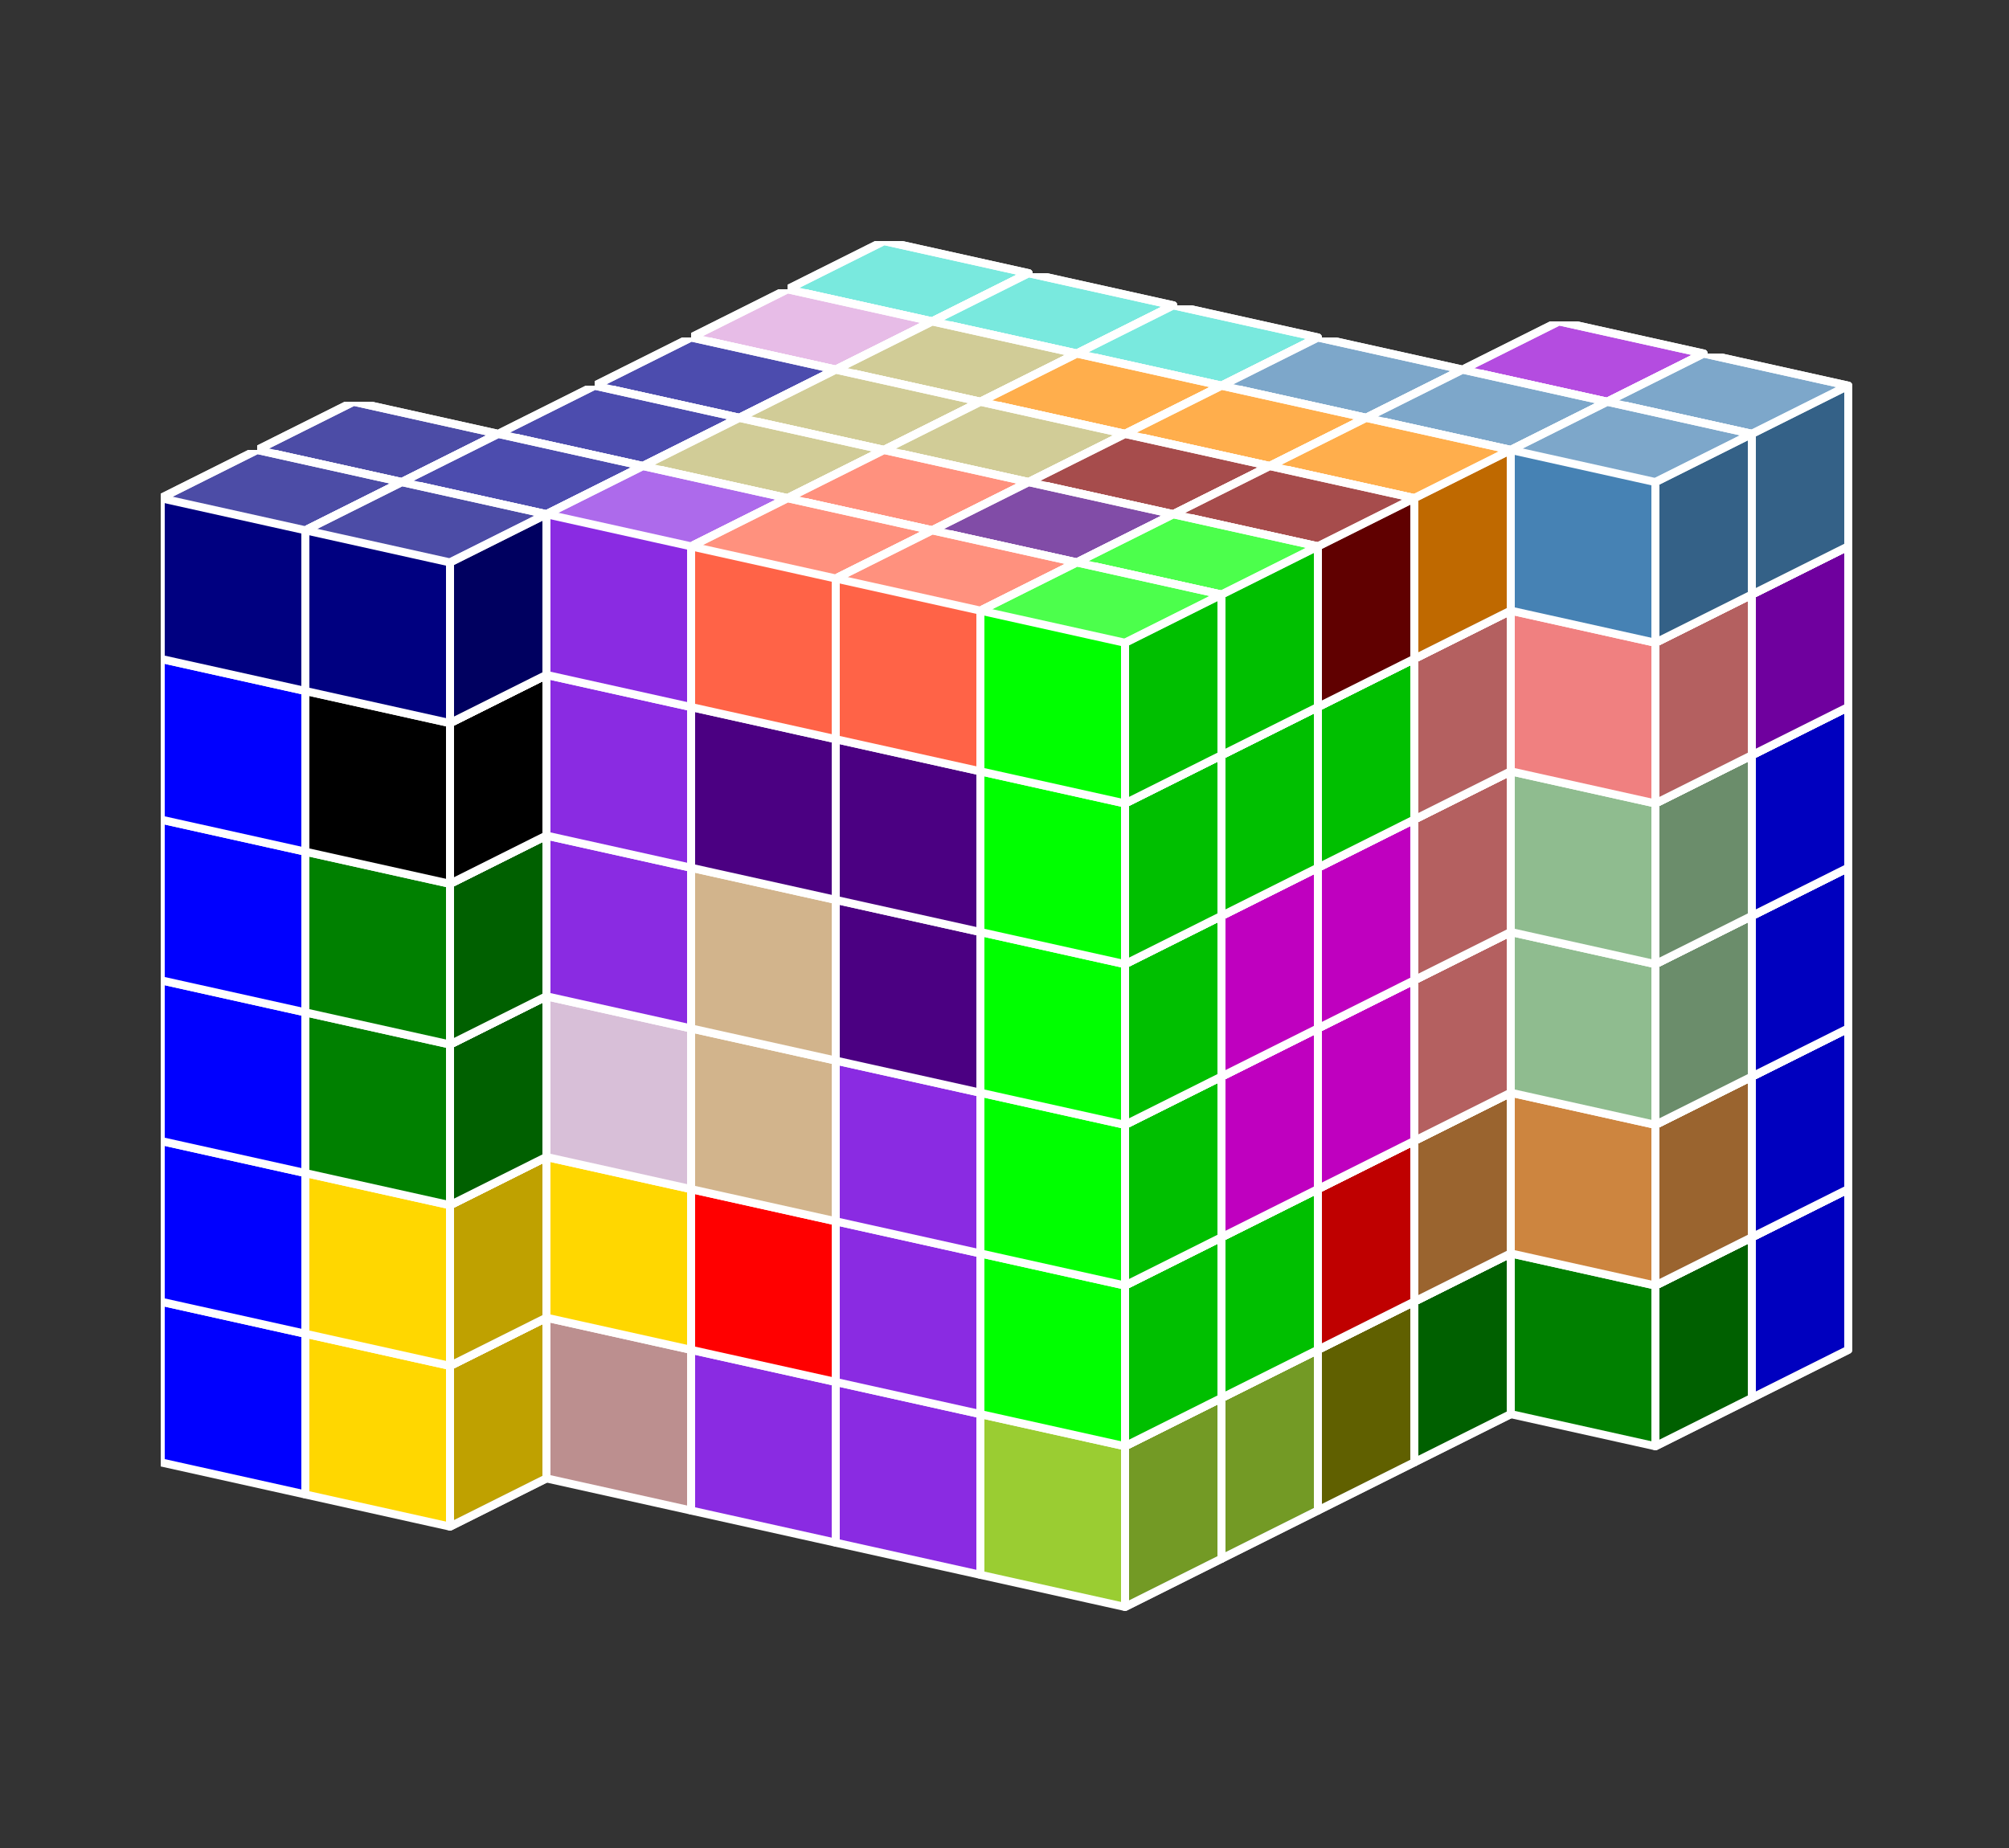 <?xml version="1.0" standalone="no"?>
<!-- Created by Polyform Puzzler (http://puzzler.sourceforge.net/) -->
<svg width="125.000" height="115.000"
     viewBox="0 0 125.000 115.000"
     xmlns="http://www.w3.org/2000/svg"
     xmlns:xlink="http://www.w3.org/1999/xlink">
<rect x="0" y="0" width="125.000" height="115.000" fill="#333333" stroke="none"/>
<defs>
<symbol id="cube0">
<polygon fill="gray" stroke="white"
         stroke-width="0.5" stroke-linejoin="round"
         points="0,13 9,15 15,12 15,2 6,0 0,3" />
<polygon fill="black" fill-opacity="0.25" stroke="white"
         stroke-width="0.5" stroke-linejoin="round"
         points="9,15 15,12 15,2 9,5" />
<polygon fill="white" fill-opacity="0.30" stroke="white"
         stroke-width="0.5" stroke-linejoin="round"
         points="0,3 9,5 15,2 6,0" />
</symbol>
<symbol id="cube1">
<polygon fill="black" stroke="white"
         stroke-width="0.5" stroke-linejoin="round"
         points="0,13 9,15 15,12 15,2 6,0 0,3" />
<polygon fill="black" fill-opacity="0.25" stroke="white"
         stroke-width="0.5" stroke-linejoin="round"
         points="9,15 15,12 15,2 9,5" />
<polygon fill="white" fill-opacity="0.30" stroke="white"
         stroke-width="0.5" stroke-linejoin="round"
         points="0,3 9,5 15,2 6,0" />
</symbol>
<symbol id="cubeA4">
<polygon fill="navy" stroke="white"
         stroke-width="0.5" stroke-linejoin="round"
         points="0,13 9,15 15,12 15,2 6,0 0,3" />
<polygon fill="black" fill-opacity="0.25" stroke="white"
         stroke-width="0.5" stroke-linejoin="round"
         points="9,15 15,12 15,2 9,5" />
<polygon fill="white" fill-opacity="0.30" stroke="white"
         stroke-width="0.5" stroke-linejoin="round"
         points="0,3 9,5 15,2 6,0" />
</symbol>
<symbol id="cubeA5">
<polygon fill="cadetblue" stroke="white"
         stroke-width="0.5" stroke-linejoin="round"
         points="0,13 9,15 15,12 15,2 6,0 0,3" />
<polygon fill="black" fill-opacity="0.25" stroke="white"
         stroke-width="0.5" stroke-linejoin="round"
         points="9,15 15,12 15,2 9,5" />
<polygon fill="white" fill-opacity="0.30" stroke="white"
         stroke-width="0.5" stroke-linejoin="round"
         points="0,3 9,5 15,2 6,0" />
</symbol>
<symbol id="cubeB4">
<polygon fill="gold" stroke="white"
         stroke-width="0.5" stroke-linejoin="round"
         points="0,13 9,15 15,12 15,2 6,0 0,3" />
<polygon fill="black" fill-opacity="0.25" stroke="white"
         stroke-width="0.5" stroke-linejoin="round"
         points="9,15 15,12 15,2 9,5" />
<polygon fill="white" fill-opacity="0.30" stroke="white"
         stroke-width="0.5" stroke-linejoin="round"
         points="0,3 9,5 15,2 6,0" />
</symbol>
<symbol id="cubeD">
<polygon fill="gray" stroke="white"
         stroke-width="0.5" stroke-linejoin="round"
         points="0,13 9,15 15,12 15,2 6,0 0,3" />
<polygon fill="black" fill-opacity="0.25" stroke="white"
         stroke-width="0.5" stroke-linejoin="round"
         points="9,15 15,12 15,2 9,5" />
<polygon fill="white" fill-opacity="0.30" stroke="white"
         stroke-width="0.5" stroke-linejoin="round"
         points="0,3 9,5 15,2 6,0" />
</symbol>
<symbol id="cubeF5">
<polygon fill="green" stroke="white"
         stroke-width="0.5" stroke-linejoin="round"
         points="0,13 9,15 15,12 15,2 6,0 0,3" />
<polygon fill="black" fill-opacity="0.25" stroke="white"
         stroke-width="0.5" stroke-linejoin="round"
         points="9,15 15,12 15,2 9,5" />
<polygon fill="white" fill-opacity="0.30" stroke="white"
         stroke-width="0.5" stroke-linejoin="round"
         points="0,3 9,5 15,2 6,0" />
</symbol>
<symbol id="cubeI3">
<polygon fill="darkblue" stroke="white"
         stroke-width="0.5" stroke-linejoin="round"
         points="0,13 9,15 15,12 15,2 6,0 0,3" />
<polygon fill="black" fill-opacity="0.25" stroke="white"
         stroke-width="0.5" stroke-linejoin="round"
         points="9,15 15,12 15,2 9,5" />
<polygon fill="white" fill-opacity="0.30" stroke="white"
         stroke-width="0.5" stroke-linejoin="round"
         points="0,3 9,5 15,2 6,0" />
</symbol>
<symbol id="cubeI4">
<polygon fill="blue" stroke="white"
         stroke-width="0.5" stroke-linejoin="round"
         points="0,13 9,15 15,12 15,2 6,0 0,3" />
<polygon fill="black" fill-opacity="0.25" stroke="white"
         stroke-width="0.5" stroke-linejoin="round"
         points="9,15 15,12 15,2 9,5" />
<polygon fill="white" fill-opacity="0.30" stroke="white"
         stroke-width="0.5" stroke-linejoin="round"
         points="0,3 9,5 15,2 6,0" />
</symbol>
<symbol id="cubeI5">
<polygon fill="blue" stroke="white"
         stroke-width="0.5" stroke-linejoin="round"
         points="0,13 9,15 15,12 15,2 6,0 0,3" />
<polygon fill="black" fill-opacity="0.25" stroke="white"
         stroke-width="0.5" stroke-linejoin="round"
         points="9,15 15,12 15,2 9,5" />
<polygon fill="white" fill-opacity="0.30" stroke="white"
         stroke-width="0.5" stroke-linejoin="round"
         points="0,3 9,5 15,2 6,0" />
</symbol>
<symbol id="cubeJ15">
<polygon fill="steelblue" stroke="white"
         stroke-width="0.5" stroke-linejoin="round"
         points="0,13 9,15 15,12 15,2 6,0 0,3" />
<polygon fill="black" fill-opacity="0.25" stroke="white"
         stroke-width="0.5" stroke-linejoin="round"
         points="9,15 15,12 15,2 9,5" />
<polygon fill="white" fill-opacity="0.30" stroke="white"
         stroke-width="0.5" stroke-linejoin="round"
         points="0,3 9,5 15,2 6,0" />
</symbol>
<symbol id="cubeJ25">
<polygon fill="darkviolet" stroke="white"
         stroke-width="0.5" stroke-linejoin="round"
         points="0,13 9,15 15,12 15,2 6,0 0,3" />
<polygon fill="black" fill-opacity="0.25" stroke="white"
         stroke-width="0.5" stroke-linejoin="round"
         points="9,15 15,12 15,2 9,5" />
<polygon fill="white" fill-opacity="0.30" stroke="white"
         stroke-width="0.5" stroke-linejoin="round"
         points="0,3 9,5 15,2 6,0" />
</symbol>
<symbol id="cubeJ45">
<polygon fill="lightcoral" stroke="white"
         stroke-width="0.5" stroke-linejoin="round"
         points="0,13 9,15 15,12 15,2 6,0 0,3" />
<polygon fill="black" fill-opacity="0.25" stroke="white"
         stroke-width="0.5" stroke-linejoin="round"
         points="9,15 15,12 15,2 9,5" />
<polygon fill="white" fill-opacity="0.30" stroke="white"
         stroke-width="0.5" stroke-linejoin="round"
         points="0,3 9,5 15,2 6,0" />
</symbol>
<symbol id="cubeL15">
<polygon fill="darkseagreen" stroke="white"
         stroke-width="0.5" stroke-linejoin="round"
         points="0,13 9,15 15,12 15,2 6,0 0,3" />
<polygon fill="black" fill-opacity="0.25" stroke="white"
         stroke-width="0.5" stroke-linejoin="round"
         points="9,15 15,12 15,2 9,5" />
<polygon fill="white" fill-opacity="0.30" stroke="white"
         stroke-width="0.5" stroke-linejoin="round"
         points="0,3 9,5 15,2 6,0" />
</symbol>
<symbol id="cubeL25">
<polygon fill="peru" stroke="white"
         stroke-width="0.5" stroke-linejoin="round"
         points="0,13 9,15 15,12 15,2 6,0 0,3" />
<polygon fill="black" fill-opacity="0.25" stroke="white"
         stroke-width="0.5" stroke-linejoin="round"
         points="9,15 15,12 15,2 9,5" />
<polygon fill="white" fill-opacity="0.30" stroke="white"
         stroke-width="0.5" stroke-linejoin="round"
         points="0,3 9,5 15,2 6,0" />
</symbol>
<symbol id="cubeL35">
<polygon fill="rosybrown" stroke="white"
         stroke-width="0.5" stroke-linejoin="round"
         points="0,13 9,15 15,12 15,2 6,0 0,3" />
<polygon fill="black" fill-opacity="0.25" stroke="white"
         stroke-width="0.5" stroke-linejoin="round"
         points="9,15 15,12 15,2 9,5" />
<polygon fill="white" fill-opacity="0.30" stroke="white"
         stroke-width="0.5" stroke-linejoin="round"
         points="0,3 9,5 15,2 6,0" />
</symbol>
<symbol id="cubeL4">
<polygon fill="blueviolet" stroke="white"
         stroke-width="0.5" stroke-linejoin="round"
         points="0,13 9,15 15,12 15,2 6,0 0,3" />
<polygon fill="black" fill-opacity="0.25" stroke="white"
         stroke-width="0.5" stroke-linejoin="round"
         points="9,15 15,12 15,2 9,5" />
<polygon fill="white" fill-opacity="0.30" stroke="white"
         stroke-width="0.5" stroke-linejoin="round"
         points="0,3 9,5 15,2 6,0" />
</symbol>
<symbol id="cubeL45">
<polygon fill="yellowgreen" stroke="white"
         stroke-width="0.5" stroke-linejoin="round"
         points="0,13 9,15 15,12 15,2 6,0 0,3" />
<polygon fill="black" fill-opacity="0.25" stroke="white"
         stroke-width="0.5" stroke-linejoin="round"
         points="9,15 15,12 15,2 9,5" />
<polygon fill="white" fill-opacity="0.30" stroke="white"
         stroke-width="0.5" stroke-linejoin="round"
         points="0,3 9,5 15,2 6,0" />
</symbol>
<symbol id="cubeL5">
<polygon fill="lime" stroke="white"
         stroke-width="0.5" stroke-linejoin="round"
         points="0,13 9,15 15,12 15,2 6,0 0,3" />
<polygon fill="black" fill-opacity="0.25" stroke="white"
         stroke-width="0.5" stroke-linejoin="round"
         points="9,15 15,12 15,2 9,5" />
<polygon fill="white" fill-opacity="0.30" stroke="white"
         stroke-width="0.5" stroke-linejoin="round"
         points="0,3 9,5 15,2 6,0" />
</symbol>
<symbol id="cubeM">
<polygon fill="black" stroke="white"
         stroke-width="0.5" stroke-linejoin="round"
         points="0,13 9,15 15,12 15,2 6,0 0,3" />
<polygon fill="black" fill-opacity="0.25" stroke="white"
         stroke-width="0.5" stroke-linejoin="round"
         points="9,15 15,12 15,2 9,5" />
<polygon fill="white" fill-opacity="0.30" stroke="white"
         stroke-width="0.5" stroke-linejoin="round"
         points="0,3 9,5 15,2 6,0" />
</symbol>
<symbol id="cubeN15">
<polygon fill="olive" stroke="white"
         stroke-width="0.5" stroke-linejoin="round"
         points="0,13 9,15 15,12 15,2 6,0 0,3" />
<polygon fill="black" fill-opacity="0.25" stroke="white"
         stroke-width="0.5" stroke-linejoin="round"
         points="9,15 15,12 15,2 9,5" />
<polygon fill="white" fill-opacity="0.30" stroke="white"
         stroke-width="0.5" stroke-linejoin="round"
         points="0,3 9,5 15,2 6,0" />
</symbol>
<symbol id="cubeN25">
<polygon fill="teal" stroke="white"
         stroke-width="0.5" stroke-linejoin="round"
         points="0,13 9,15 15,12 15,2 6,0 0,3" />
<polygon fill="black" fill-opacity="0.25" stroke="white"
         stroke-width="0.5" stroke-linejoin="round"
         points="9,15 15,12 15,2 9,5" />
<polygon fill="white" fill-opacity="0.30" stroke="white"
         stroke-width="0.5" stroke-linejoin="round"
         points="0,3 9,5 15,2 6,0" />
</symbol>
<symbol id="cubeN5">
<polygon fill="navy" stroke="white"
         stroke-width="0.5" stroke-linejoin="round"
         points="0,13 9,15 15,12 15,2 6,0 0,3" />
<polygon fill="black" fill-opacity="0.25" stroke="white"
         stroke-width="0.5" stroke-linejoin="round"
         points="9,15 15,12 15,2 9,5" />
<polygon fill="white" fill-opacity="0.30" stroke="white"
         stroke-width="0.5" stroke-linejoin="round"
         points="0,3 9,5 15,2 6,0" />
</symbol>
<symbol id="cubeO4">
<polygon fill="magenta" stroke="white"
         stroke-width="0.5" stroke-linejoin="round"
         points="0,13 9,15 15,12 15,2 6,0 0,3" />
<polygon fill="black" fill-opacity="0.25" stroke="white"
         stroke-width="0.5" stroke-linejoin="round"
         points="9,15 15,12 15,2 9,5" />
<polygon fill="white" fill-opacity="0.30" stroke="white"
         stroke-width="0.5" stroke-linejoin="round"
         points="0,3 9,5 15,2 6,0" />
</symbol>
<symbol id="cubeP4">
<polygon fill="red" stroke="white"
         stroke-width="0.5" stroke-linejoin="round"
         points="0,13 9,15 15,12 15,2 6,0 0,3" />
<polygon fill="black" fill-opacity="0.25" stroke="white"
         stroke-width="0.5" stroke-linejoin="round"
         points="9,15 15,12 15,2 9,5" />
<polygon fill="white" fill-opacity="0.30" stroke="white"
         stroke-width="0.5" stroke-linejoin="round"
         points="0,3 9,5 15,2 6,0" />
</symbol>
<symbol id="cubeP5">
<polygon fill="magenta" stroke="white"
         stroke-width="0.5" stroke-linejoin="round"
         points="0,13 9,15 15,12 15,2 6,0 0,3" />
<polygon fill="black" fill-opacity="0.25" stroke="white"
         stroke-width="0.5" stroke-linejoin="round"
         points="9,15 15,12 15,2 9,5" />
<polygon fill="white" fill-opacity="0.30" stroke="white"
         stroke-width="0.5" stroke-linejoin="round"
         points="0,3 9,5 15,2 6,0" />
</symbol>
<symbol id="cubeQ5">
<polygon fill="thistle" stroke="white"
         stroke-width="0.5" stroke-linejoin="round"
         points="0,13 9,15 15,12 15,2 6,0 0,3" />
<polygon fill="black" fill-opacity="0.25" stroke="white"
         stroke-width="0.5" stroke-linejoin="round"
         points="9,15 15,12 15,2 9,5" />
<polygon fill="white" fill-opacity="0.30" stroke="white"
         stroke-width="0.5" stroke-linejoin="round"
         points="0,3 9,5 15,2 6,0" />
</symbol>
<symbol id="cubeS15">
<polygon fill="tan" stroke="white"
         stroke-width="0.5" stroke-linejoin="round"
         points="0,13 9,15 15,12 15,2 6,0 0,3" />
<polygon fill="black" fill-opacity="0.25" stroke="white"
         stroke-width="0.5" stroke-linejoin="round"
         points="9,15 15,12 15,2 9,5" />
<polygon fill="white" fill-opacity="0.30" stroke="white"
         stroke-width="0.5" stroke-linejoin="round"
         points="0,3 9,5 15,2 6,0" />
</symbol>
<symbol id="cubeS25">
<polygon fill="indigo" stroke="white"
         stroke-width="0.5" stroke-linejoin="round"
         points="0,13 9,15 15,12 15,2 6,0 0,3" />
<polygon fill="black" fill-opacity="0.25" stroke="white"
         stroke-width="0.5" stroke-linejoin="round"
         points="9,15 15,12 15,2 9,5" />
<polygon fill="white" fill-opacity="0.30" stroke="white"
         stroke-width="0.5" stroke-linejoin="round"
         points="0,3 9,5 15,2 6,0" />
</symbol>
<symbol id="cubeS4">
<polygon fill="lime" stroke="white"
         stroke-width="0.5" stroke-linejoin="round"
         points="0,13 9,15 15,12 15,2 6,0 0,3" />
<polygon fill="black" fill-opacity="0.25" stroke="white"
         stroke-width="0.5" stroke-linejoin="round"
         points="9,15 15,12 15,2 9,5" />
<polygon fill="white" fill-opacity="0.30" stroke="white"
         stroke-width="0.5" stroke-linejoin="round"
         points="0,3 9,5 15,2 6,0" />
</symbol>
<symbol id="cubeT15">
<polygon fill="darkkhaki" stroke="white"
         stroke-width="0.5" stroke-linejoin="round"
         points="0,13 9,15 15,12 15,2 6,0 0,3" />
<polygon fill="black" fill-opacity="0.25" stroke="white"
         stroke-width="0.5" stroke-linejoin="round"
         points="9,15 15,12 15,2 9,5" />
<polygon fill="white" fill-opacity="0.30" stroke="white"
         stroke-width="0.5" stroke-linejoin="round"
         points="0,3 9,5 15,2 6,0" />
</symbol>
<symbol id="cubeT25">
<polygon fill="orangered" stroke="white"
         stroke-width="0.5" stroke-linejoin="round"
         points="0,13 9,15 15,12 15,2 6,0 0,3" />
<polygon fill="black" fill-opacity="0.25" stroke="white"
         stroke-width="0.5" stroke-linejoin="round"
         points="9,15 15,12 15,2 9,5" />
<polygon fill="white" fill-opacity="0.30" stroke="white"
         stroke-width="0.5" stroke-linejoin="round"
         points="0,3 9,5 15,2 6,0" />
</symbol>
<symbol id="cubeT4">
<polygon fill="green" stroke="white"
         stroke-width="0.5" stroke-linejoin="round"
         points="0,13 9,15 15,12 15,2 6,0 0,3" />
<polygon fill="black" fill-opacity="0.25" stroke="white"
         stroke-width="0.5" stroke-linejoin="round"
         points="9,15 15,12 15,2 9,5" />
<polygon fill="white" fill-opacity="0.30" stroke="white"
         stroke-width="0.5" stroke-linejoin="round"
         points="0,3 9,5 15,2 6,0" />
</symbol>
<symbol id="cubeT5">
<polygon fill="darkorange" stroke="white"
         stroke-width="0.5" stroke-linejoin="round"
         points="0,13 9,15 15,12 15,2 6,0 0,3" />
<polygon fill="black" fill-opacity="0.25" stroke="white"
         stroke-width="0.5" stroke-linejoin="round"
         points="9,15 15,12 15,2 9,5" />
<polygon fill="white" fill-opacity="0.30" stroke="white"
         stroke-width="0.5" stroke-linejoin="round"
         points="0,3 9,5 15,2 6,0" />
</symbol>
<symbol id="cubeU5">
<polygon fill="turquoise" stroke="white"
         stroke-width="0.5" stroke-linejoin="round"
         points="0,13 9,15 15,12 15,2 6,0 0,3" />
<polygon fill="black" fill-opacity="0.25" stroke="white"
         stroke-width="0.5" stroke-linejoin="round"
         points="9,15 15,12 15,2 9,5" />
<polygon fill="white" fill-opacity="0.30" stroke="white"
         stroke-width="0.5" stroke-linejoin="round"
         points="0,3 9,5 15,2 6,0" />
</symbol>
<symbol id="cubeV15">
<polygon fill="darkorchid" stroke="white"
         stroke-width="0.5" stroke-linejoin="round"
         points="0,13 9,15 15,12 15,2 6,0 0,3" />
<polygon fill="black" fill-opacity="0.25" stroke="white"
         stroke-width="0.5" stroke-linejoin="round"
         points="9,15 15,12 15,2 9,5" />
<polygon fill="white" fill-opacity="0.30" stroke="white"
         stroke-width="0.5" stroke-linejoin="round"
         points="0,3 9,5 15,2 6,0" />
</symbol>
<symbol id="cubeV25">
<polygon fill="tomato" stroke="white"
         stroke-width="0.5" stroke-linejoin="round"
         points="0,13 9,15 15,12 15,2 6,0 0,3" />
<polygon fill="black" fill-opacity="0.25" stroke="white"
         stroke-width="0.5" stroke-linejoin="round"
         points="9,15 15,12 15,2 9,5" />
<polygon fill="white" fill-opacity="0.30" stroke="white"
         stroke-width="0.5" stroke-linejoin="round"
         points="0,3 9,5 15,2 6,0" />
</symbol>
<symbol id="cubeV3">
<polygon fill="darkred" stroke="white"
         stroke-width="0.5" stroke-linejoin="round"
         points="0,13 9,15 15,12 15,2 6,0 0,3" />
<polygon fill="black" fill-opacity="0.25" stroke="white"
         stroke-width="0.5" stroke-linejoin="round"
         points="9,15 15,12 15,2 9,5" />
<polygon fill="white" fill-opacity="0.30" stroke="white"
         stroke-width="0.5" stroke-linejoin="round"
         points="0,3 9,5 15,2 6,0" />
</symbol>
<symbol id="cubeV5">
<polygon fill="blueviolet" stroke="white"
         stroke-width="0.5" stroke-linejoin="round"
         points="0,13 9,15 15,12 15,2 6,0 0,3" />
<polygon fill="black" fill-opacity="0.25" stroke="white"
         stroke-width="0.5" stroke-linejoin="round"
         points="9,15 15,12 15,2 9,5" />
<polygon fill="white" fill-opacity="0.30" stroke="white"
         stroke-width="0.5" stroke-linejoin="round"
         points="0,3 9,5 15,2 6,0" />
</symbol>
<symbol id="cubeW5">
<polygon fill="maroon" stroke="white"
         stroke-width="0.5" stroke-linejoin="round"
         points="0,13 9,15 15,12 15,2 6,0 0,3" />
<polygon fill="black" fill-opacity="0.25" stroke="white"
         stroke-width="0.5" stroke-linejoin="round"
         points="9,15 15,12 15,2 9,5" />
<polygon fill="white" fill-opacity="0.30" stroke="white"
         stroke-width="0.5" stroke-linejoin="round"
         points="0,3 9,5 15,2 6,0" />
</symbol>
<symbol id="cubeX5">
<polygon fill="red" stroke="white"
         stroke-width="0.5" stroke-linejoin="round"
         points="0,13 9,15 15,12 15,2 6,0 0,3" />
<polygon fill="black" fill-opacity="0.25" stroke="white"
         stroke-width="0.5" stroke-linejoin="round"
         points="9,15 15,12 15,2 9,5" />
<polygon fill="white" fill-opacity="0.30" stroke="white"
         stroke-width="0.5" stroke-linejoin="round"
         points="0,3 9,5 15,2 6,0" />
</symbol>
<symbol id="cubeY5">
<polygon fill="gold" stroke="white"
         stroke-width="0.5" stroke-linejoin="round"
         points="0,13 9,15 15,12 15,2 6,0 0,3" />
<polygon fill="black" fill-opacity="0.25" stroke="white"
         stroke-width="0.5" stroke-linejoin="round"
         points="9,15 15,12 15,2 9,5" />
<polygon fill="white" fill-opacity="0.30" stroke="white"
         stroke-width="0.5" stroke-linejoin="round"
         points="0,3 9,5 15,2 6,0" />
</symbol>
<symbol id="cubeZ5">
<polygon fill="plum" stroke="white"
         stroke-width="0.5" stroke-linejoin="round"
         points="0,13 9,15 15,12 15,2 6,0 0,3" />
<polygon fill="black" fill-opacity="0.25" stroke="white"
         stroke-width="0.5" stroke-linejoin="round"
         points="9,15 15,12 15,2 9,5" />
<polygon fill="white" fill-opacity="0.30" stroke="white"
         stroke-width="0.5" stroke-linejoin="round"
         points="0,3 9,5 15,2 6,0" />
</symbol>
</defs>
<g>
<use xlink:href="#cubeT4" x="91.000" y="70.000" />
<use xlink:href="#cubeI4" x="100.000" y="72.000" />
<use xlink:href="#cubeL25" x="91.000" y="60.000" />
<use xlink:href="#cubeI4" x="100.000" y="62.000" />
<use xlink:href="#cubeL25" x="91.000" y="50.000" />
<use xlink:href="#cubeI4" x="100.000" y="52.000" />
<use xlink:href="#cubeJ25" x="91.000" y="40.000" />
<use xlink:href="#cubeI4" x="100.000" y="42.000" />
<use xlink:href="#cubeJ25" x="91.000" y="30.000" />
<use xlink:href="#cubeJ25" x="100.000" y="32.000" />
<use xlink:href="#cubeJ25" x="91.000" y="20.000" />
<use xlink:href="#cubeJ15" x="100.000" y="22.000" />
<use xlink:href="#cubeT25" x="49.000" y="65.000" />
<use xlink:href="#cubeN5" x="58.000" y="67.000" />
<use xlink:href="#cubeN5" x="67.000" y="69.000" />
<use xlink:href="#cubeN5" x="76.000" y="71.000" />
<use xlink:href="#cubeT4" x="85.000" y="73.000" />
<use xlink:href="#cubeT4" x="94.000" y="75.000" />
<use xlink:href="#cubeT25" x="49.000" y="55.000" />
<use xlink:href="#cubeT25" x="58.000" y="57.000" />
<use xlink:href="#cubeN25" x="67.000" y="59.000" />
<use xlink:href="#cubeN25" x="76.000" y="61.000" />
<use xlink:href="#cubeL25" x="85.000" y="63.000" />
<use xlink:href="#cubeL25" x="94.000" y="65.000" />
<use xlink:href="#cubeT25" x="49.000" y="45.000" />
<use xlink:href="#cubeN25" x="58.000" y="47.000" />
<use xlink:href="#cubeN25" x="67.000" y="49.000" />
<use xlink:href="#cubeL15" x="76.000" y="51.000" />
<use xlink:href="#cubeL15" x="85.000" y="53.000" />
<use xlink:href="#cubeL15" x="94.000" y="55.000" />
<use xlink:href="#cubeY5" x="49.000" y="35.000" />
<use xlink:href="#cubeY5" x="58.000" y="37.000" />
<use xlink:href="#cubeY5" x="67.000" y="39.000" />
<use xlink:href="#cubeY5" x="76.000" y="41.000" />
<use xlink:href="#cubeJ25" x="85.000" y="43.000" />
<use xlink:href="#cubeL15" x="94.000" y="45.000" />
<use xlink:href="#cubeU5" x="49.000" y="25.000" />
<use xlink:href="#cubeY5" x="58.000" y="27.000" />
<use xlink:href="#cubeU5" x="67.000" y="29.000" />
<use xlink:href="#cubeJ15" x="76.000" y="31.000" />
<use xlink:href="#cubeJ45" x="85.000" y="33.000" />
<use xlink:href="#cubeJ45" x="94.000" y="35.000" />
<use xlink:href="#cubeU5" x="49.000" y="15.000" />
<use xlink:href="#cubeU5" x="58.000" y="17.000" />
<use xlink:href="#cubeU5" x="67.000" y="19.000" />
<use xlink:href="#cubeJ15" x="76.000" y="21.000" />
<use xlink:href="#cubeJ15" x="85.000" y="23.000" />
<use xlink:href="#cubeJ15" x="94.000" y="25.000" />
<use xlink:href="#cubeN5" x="43.000" y="68.000" />
<use xlink:href="#cubeN5" x="52.000" y="70.000" />
<use xlink:href="#cubeN15" x="61.000" y="72.000" />
<use xlink:href="#cubeN15" x="70.000" y="74.000" />
<use xlink:href="#cubeT4" x="79.000" y="76.000" />
<use xlink:href="#cubeP5" x="43.000" y="58.000" />
<use xlink:href="#cubeT25" x="52.000" y="60.000" />
<use xlink:href="#cubeN15" x="61.000" y="62.000" />
<use xlink:href="#cubeP4" x="70.000" y="64.000" />
<use xlink:href="#cubeL25" x="79.000" y="66.000" />
<use xlink:href="#cubeP5" x="43.000" y="48.000" />
<use xlink:href="#cubeV15" x="52.000" y="50.000" />
<use xlink:href="#cubeN25" x="61.000" y="52.000" />
<use xlink:href="#cubeL15" x="70.000" y="54.000" />
<use xlink:href="#cubeJ45" x="79.000" y="56.000" />
<use xlink:href="#cubeV15" x="43.000" y="38.000" />
<use xlink:href="#cubeV15" x="52.000" y="40.000" />
<use xlink:href="#cubeZ5" x="61.000" y="42.000" />
<use xlink:href="#cubeT5" x="70.000" y="44.000" />
<use xlink:href="#cubeJ45" x="79.000" y="46.000" />
<use xlink:href="#cubeZ5" x="43.000" y="28.000" />
<use xlink:href="#cubeZ5" x="52.000" y="30.000" />
<use xlink:href="#cubeZ5" x="61.000" y="32.000" />
<use xlink:href="#cubeT5" x="70.000" y="34.000" />
<use xlink:href="#cubeJ45" x="79.000" y="36.000" />
<use xlink:href="#cubeZ5" x="43.000" y="18.000" />
<use xlink:href="#cubeT15" x="52.000" y="20.000" />
<use xlink:href="#cubeT5" x="61.000" y="22.000" />
<use xlink:href="#cubeT5" x="70.000" y="24.000" />
<use xlink:href="#cubeT5" x="79.000" y="26.000" />
<use xlink:href="#cubeP5" x="37.000" y="71.000" />
<use xlink:href="#cubeL35" x="46.000" y="73.000" />
<use xlink:href="#cubeL35" x="55.000" y="75.000" />
<use xlink:href="#cubeN15" x="64.000" y="77.000" />
<use xlink:href="#cubeN15" x="73.000" y="79.000" />
<use xlink:href="#cubeP5" x="37.000" y="61.000" />
<use xlink:href="#cubeL35" x="46.000" y="63.000" />
<use xlink:href="#cubeX5" x="55.000" y="65.000" />
<use xlink:href="#cubeP4" x="64.000" y="67.000" />
<use xlink:href="#cubeP4" x="73.000" y="69.000" />
<use xlink:href="#cubeP5" x="37.000" y="51.000" />
<use xlink:href="#cubeV15" x="46.000" y="53.000" />
<use xlink:href="#cubeV15" x="55.000" y="55.000" />
<use xlink:href="#cubeP4" x="64.000" y="57.000" />
<use xlink:href="#cubeO4" x="73.000" y="59.000" />
<use xlink:href="#cubeV3" x="37.000" y="41.000" />
<use xlink:href="#cubeV5" x="46.000" y="43.000" />
<use xlink:href="#cubeW5" x="55.000" y="45.000" />
<use xlink:href="#cubeS15" x="64.000" y="47.000" />
<use xlink:href="#cubeO4" x="73.000" y="49.000" />
<use xlink:href="#cubeV3" x="37.000" y="31.000" />
<use xlink:href="#cubeT15" x="46.000" y="33.000" />
<use xlink:href="#cubeW5" x="55.000" y="35.000" />
<use xlink:href="#cubeW5" x="64.000" y="37.000" />
<use xlink:href="#cubeS4" x="73.000" y="39.000" />
<use xlink:href="#cubeI3" x="37.000" y="21.000" />
<use xlink:href="#cubeT15" x="46.000" y="23.000" />
<use xlink:href="#cubeT15" x="55.000" y="25.000" />
<use xlink:href="#cubeW5" x="64.000" y="27.000" />
<use xlink:href="#cubeW5" x="73.000" y="29.000" />
<use xlink:href="#cubeA5" x="31.000" y="74.000" />
<use xlink:href="#cubeL35" x="40.000" y="76.000" />
<use xlink:href="#cubeX5" x="49.000" y="78.000" />
<use xlink:href="#cubeL45" x="58.000" y="80.000" />
<use xlink:href="#cubeL45" x="67.000" y="82.000" />
<use xlink:href="#cubeA5" x="31.000" y="64.000" />
<use xlink:href="#cubeQ5" x="40.000" y="66.000" />
<use xlink:href="#cubeX5" x="49.000" y="68.000" />
<use xlink:href="#cubeL45" x="58.000" y="70.000" />
<use xlink:href="#cubeL5" x="67.000" y="72.000" />
<use xlink:href="#cubeQ5" x="31.000" y="54.000" />
<use xlink:href="#cubeQ5" x="40.000" y="56.000" />
<use xlink:href="#cubeX5" x="49.000" y="58.000" />
<use xlink:href="#cubeL45" x="58.000" y="60.000" />
<use xlink:href="#cubeO4" x="67.000" y="62.000" />
<use xlink:href="#cubeF5" x="31.000" y="44.000" />
<use xlink:href="#cubeV5" x="40.000" y="46.000" />
<use xlink:href="#cubeS15" x="49.000" y="48.000" />
<use xlink:href="#cubeS15" x="58.000" y="50.000" />
<use xlink:href="#cubeO4" x="67.000" y="52.000" />
<use xlink:href="#cubeV3" x="31.000" y="34.000" />
<use xlink:href="#cubeV25" x="40.000" y="36.000" />
<use xlink:href="#cubeV25" x="49.000" y="38.000" />
<use xlink:href="#cubeS25" x="58.000" y="40.000" />
<use xlink:href="#cubeS4" x="67.000" y="42.000" />
<use xlink:href="#cubeI3" x="31.000" y="24.000" />
<use xlink:href="#cubeT15" x="40.000" y="26.000" />
<use xlink:href="#cubeV25" x="49.000" y="28.000" />
<use xlink:href="#cubeS25" x="58.000" y="30.000" />
<use xlink:href="#cubeS4" x="67.000" y="32.000" />
<use xlink:href="#cubeA5" x="16.000" y="75.000" />
<use xlink:href="#cubeA5" x="25.000" y="77.000" />
<use xlink:href="#cubeL35" x="34.000" y="79.000" />
<use xlink:href="#cubeL4" x="43.000" y="81.000" />
<use xlink:href="#cubeL4" x="52.000" y="83.000" />
<use xlink:href="#cubeL45" x="61.000" y="85.000" />
<use xlink:href="#cubeA5" x="16.000" y="65.000" />
<use xlink:href="#cubeB4" x="25.000" y="67.000" />
<use xlink:href="#cubeB4" x="34.000" y="69.000" />
<use xlink:href="#cubeX5" x="43.000" y="71.000" />
<use xlink:href="#cubeL4" x="52.000" y="73.000" />
<use xlink:href="#cubeL5" x="61.000" y="75.000" />
<use xlink:href="#cubeD" x="16.000" y="55.000" />
<use xlink:href="#cubeQ5" x="25.000" y="57.000" />
<use xlink:href="#cubeQ5" x="34.000" y="59.000" />
<use xlink:href="#cubeS15" x="43.000" y="61.000" />
<use xlink:href="#cubeL4" x="52.000" y="63.000" />
<use xlink:href="#cubeL5" x="61.000" y="65.000" />
<use xlink:href="#cubeD" x="16.000" y="45.000" />
<use xlink:href="#cubeF5" x="25.000" y="47.000" />
<use xlink:href="#cubeV5" x="34.000" y="49.000" />
<use xlink:href="#cubeS15" x="43.000" y="51.000" />
<use xlink:href="#cubeS25" x="52.000" y="53.000" />
<use xlink:href="#cubeL5" x="61.000" y="55.000" />
<use xlink:href="#cubeA4" x="16.000" y="35.000" />
<use xlink:href="#cubeF5" x="25.000" y="37.000" />
<use xlink:href="#cubeV5" x="34.000" y="39.000" />
<use xlink:href="#cubeS25" x="43.000" y="41.000" />
<use xlink:href="#cubeS25" x="52.000" y="43.000" />
<use xlink:href="#cubeL5" x="61.000" y="45.000" />
<use xlink:href="#cubeA4" x="16.000" y="25.000" />
<use xlink:href="#cubeI3" x="25.000" y="27.000" />
<use xlink:href="#cubeV5" x="34.000" y="29.000" />
<use xlink:href="#cubeV25" x="43.000" y="31.000" />
<use xlink:href="#cubeV25" x="52.000" y="33.000" />
<use xlink:href="#cubeS4" x="61.000" y="35.000" />
<use xlink:href="#cubeI5" x="10.000" y="78.000" />
<use xlink:href="#cubeB4" x="19.000" y="80.000" />
<use xlink:href="#cubeI5" x="10.000" y="68.000" />
<use xlink:href="#cubeB4" x="19.000" y="70.000" />
<use xlink:href="#cubeI5" x="10.000" y="58.000" />
<use xlink:href="#cubeF5" x="19.000" y="60.000" />
<use xlink:href="#cubeI5" x="10.000" y="48.000" />
<use xlink:href="#cubeF5" x="19.000" y="50.000" />
<use xlink:href="#cubeI5" x="10.000" y="38.000" />
<use xlink:href="#cubeM" x="19.000" y="40.000" />
<use xlink:href="#cubeA4" x="10.000" y="28.000" />
<use xlink:href="#cubeA4" x="19.000" y="30.000" />
</g>
</svg>
